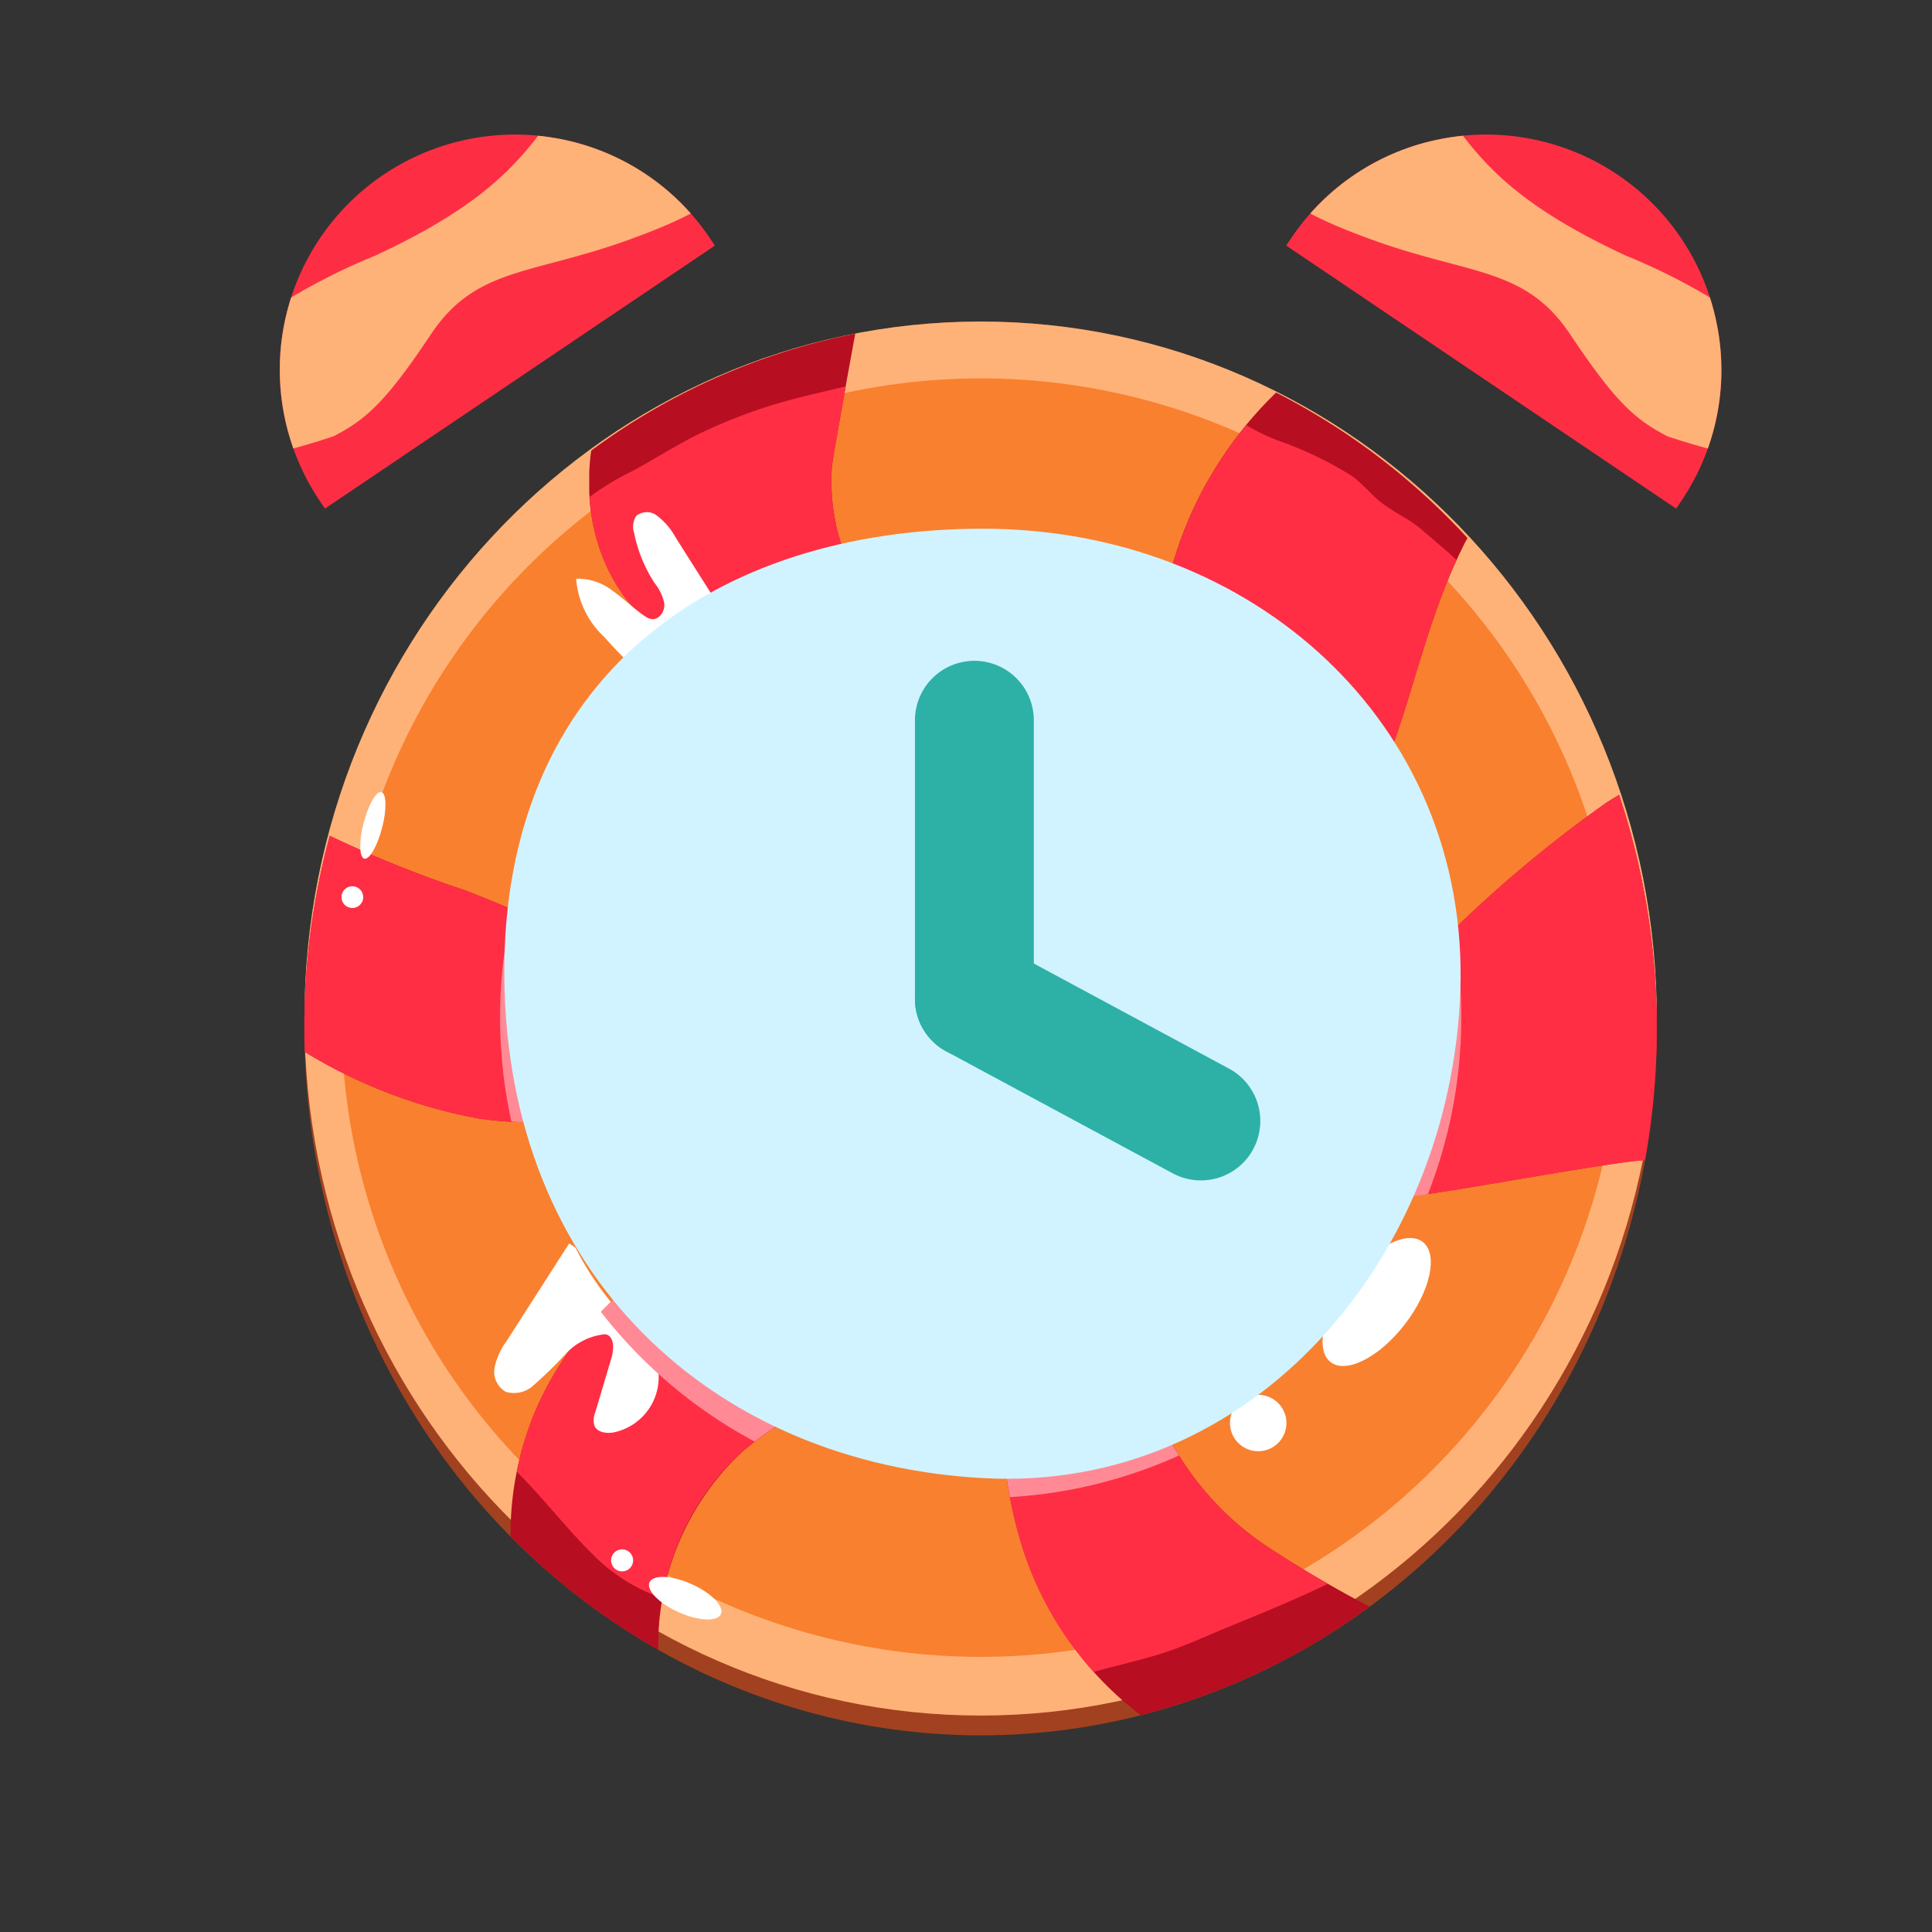 <svg xmlns="http://www.w3.org/2000/svg" xmlns:xlink="http://www.w3.org/1999/xlink" width="65" height="65" viewBox="0 0 65 65">
  <rect x="0" y="0" width="65" height="65" fill="#333333" stroke="none"/>
  <defs>
    <clipPath id="clip-path">
      <path id="Subtraction_105" data-name="Subtraction 105" d="M15.818,8.206H0c0-.088,0-.183,0-.293a7.911,7.911,0,0,1,13.506-5.6,7.856,7.856,0,0,1,2.318,5.6c0,.1,0,.195,0,.292Z" transform="translate(0 8.849) rotate(-34)" fill="#fd2e44"/>
    </clipPath>
    <clipPath id="clip-path-2">
      <path id="Subtraction_105-2" data-name="Subtraction 105" d="M15.819,0H0C0,.088,0,.183,0,.293a7.857,7.857,0,0,0,2.318,5.6,7.909,7.909,0,0,0,11.188,0,7.858,7.858,0,0,0,2.318-5.6c0-.1,0-.195,0-.292Z" transform="translate(13.119 15.652) rotate(-146)" fill="#fd2e44"/>
    </clipPath>
  </defs>
  <g id="time_taken" transform="translate(15443 -1792)">
    <rect id="Rectangle_4857" data-name="Rectangle 4857" width="65" height="65" transform="translate(-15443 1792)" fill="none"/>
    <g id="Group_18079" data-name="Group 18079" transform="translate(-15519.396 1761.81)">
      <g id="Group_17119" data-name="Group 17119" transform="translate(78.976 34.013)">
        <ellipse id="Ellipse_2820" data-name="Ellipse 2820" cx="22.752" cy="23.783" rx="22.752" ry="23.783" transform="translate(7.662 6.995)" fill="#a2411f"/>
        <path id="Path_27306" data-name="Path 27306" d="M22.752,0C35.318,0,45.5,10.5,45.5,23.448S35.318,46.9,22.752,46.9,0,36.4,0,23.448,10.187,0,22.752,0Z" transform="translate(7.662 6.995)" fill="#feb278"/>
        <circle id="Ellipse_2822" data-name="Ellipse 2822" cx="21.506" cy="21.506" r="21.506" transform="translate(0 30.414) rotate(-45)" fill="#f9802f"/>
        <ellipse id="Ellipse_2823" data-name="Ellipse 2823" cx="10.776" cy="11.617" rx="10.776" ry="11.617" transform="translate(19.638 18.47)" fill="#fff"/>
        <ellipse id="Ellipse_2824" data-name="Ellipse 2824" cx="10.776" cy="11.083" rx="10.776" ry="11.083" transform="translate(19.638 19.538)" fill="#052b38"/>
        <path id="Path_27286" data-name="Path 27286" d="M4404.765,510.874c-.144.086-.288.174-.429.265a42.855,42.855,0,0,0-6.365,5.516,25.873,25.873,0,0,1-6.65,5.067,23.362,23.362,0,0,1-3.145,1.158,8.712,8.712,0,0,1-2.762.516,3,3,0,0,1-1.442-.38l-.937-.973h0a2.673,2.673,0,0,0,1.512.438c2.341.008,5.282-2.356,6.584-3.658a25.861,25.861,0,0,0,6.031-9.637c.672-1.9,1.135-3.882,1.92-5.727h0q.066-.155.135-.309l.043-.094c.033-.074.068-.147.1-.22l.048-.1q.063-.13.127-.259l.023-.045c.034-.068.07-.135.105-.2a22.889,22.889,0,0,0-6.438-4.893c-.09.088-.178.176-.267.266l-.037.038q-.282.293-.546.6c-.013.015-.026.03-.038.044-.175.207-.342.419-.505.637l-.039.053q-.24.325-.46.666l-.04.062c-.073.114-.145.229-.214.346l0,0c-.067.113-.132.228-.2.343-.014.024-.027.048-.04.072-.065.118-.128.236-.19.356l0,.006c-.059.116-.117.233-.172.351l-.039.082c-.056.121-.111.242-.164.365l0,.007c-.051.119-.1.24-.148.361-.011.03-.023.06-.034.09q-.073.186-.139.374a.009.009,0,0,1,0,.006c-.042.123-.084.248-.124.372l-.03.095c-.039.127-.078.255-.113.383-1.307,4.74-.141,10.227-2.469,14.482a7.734,7.734,0,0,1-4.022,3.711.692.692,0,0,0-.6-.291.9.9,0,0,0-.167.016l-.147-.34-.2-1.8a18.513,18.513,0,0,0-1.675-13.2,21.617,21.617,0,0,1-1.823-3.5c-.031-.092-.058-.184-.085-.277-.006-.023-.013-.047-.019-.07-.023-.087-.044-.173-.064-.261,0-.007,0-.013,0-.02-.021-.1-.04-.194-.057-.291,0-.018-.006-.035-.008-.053-.016-.093-.029-.186-.041-.28,0,0,0-.009,0-.014-.012-.1-.021-.207-.029-.311,0-.007,0-.014,0-.021-.008-.1-.012-.206-.015-.309v0q-.007-.324.015-.648h0c.017-.242.516-3.009.786-4.479a22.128,22.128,0,0,0-8.882,3.933l-.009.064c-.005.039-.011.078-.016.117-.008.07-.015.139-.021.209,0,.043-.008.086-.01.128,0,.061-.009.123-.012.184,0,.038,0,.076,0,.114s0,.1,0,.157,0,.078,0,.117,0,.107,0,.16c0,.037,0,.073,0,.11,0,.066.007.132.011.2,0,.023,0,.047,0,.07.007.087.016.173.026.259,0,.032.008.065.012.1.007.057.015.114.024.171.005.035.011.07.017.106.009.055.02.11.03.165.006.034.014.067.02.1.014.063.028.126.043.189l.017.072q.031.128.069.253c.007.024.015.048.023.072q.027.092.059.183.015.046.032.091.029.082.06.163c.012.03.023.06.036.09.023.058.048.115.074.173.01.024.02.048.031.071q.054.119.114.236c.008.014.016.028.022.042.034.064.068.127.1.189.015.026.031.051.046.077.031.051.061.1.092.151l.052.079c.034.05.068.1.1.15.016.023.031.045.048.068.052.07.1.14.161.207h0a13.219,13.219,0,0,0,2.265,2,24.236,24.236,0,0,1,5.96,6.226,14.905,14.905,0,0,1,1.722,5.355,9.688,9.688,0,0,0,.905,3.313.681.681,0,0,0-.164.088,10.164,10.164,0,0,0-3.742-2.466c-1.563-.662-3.213-1.048-4.813-1.6-2.6-.9-5.055-2.224-7.627-3.208a38.824,38.824,0,0,1-4.554-1.834,24.79,24.79,0,0,0-.855,6.479c0,.265,0,.528.013.79a17.173,17.173,0,0,0,5.855,2.242c4.223.627,8.435-1.234,12.7-1.217a4.84,4.84,0,0,1,2.974.857.4.4,0,0,0-.137.29.469.469,0,0,0,.312.4c-2.419,2.1-5.467,2.41-8.059,3.575a11.551,11.551,0,0,0-5.793,5.72,10.716,10.716,0,0,0-.929,4.433,22.9,22.9,0,0,0,4.971,3.817,8.893,8.893,0,0,1,2.806-6.645c1.2-1.051,2.67-1.69,3.906-2.695a9.991,9.991,0,0,0,3.475-8.031l.207.137c1.535,4.417.429,9.565,1.935,14.02a11.47,11.47,0,0,0,3.9,5.414,22.19,22.19,0,0,0,7.7-3.657c-1.272-.652-2.64-1.487-3.372-1.97a9.979,9.979,0,0,1-4.095-5.445,22.314,22.314,0,0,0-.837-2.971,9.362,9.362,0,0,0-1.94-2.546l-1.974-2.049a20.307,20.307,0,0,0,9.909,1.579c3.538-.212,7.024-.978,10.535-1.495.345-.051.694-.1,1.042-.122a24.961,24.961,0,0,0-.876-12.3Z" transform="translate(-4352.872 -487.955)" fill="#b80e21"/>
        <path id="Path_27287" data-name="Path 27287" d="M4404.765,529.021c-.144.086-.288.174-.429.265a42.856,42.856,0,0,0-6.365,5.516,25.877,25.877,0,0,1-6.65,5.067,23.346,23.346,0,0,1-3.145,1.158,8.711,8.711,0,0,1-2.762.516,3,3,0,0,1-1.442-.38l-.937-.973h0a2.673,2.673,0,0,0,1.512.438c2.341.008,5.282-2.356,6.584-3.658a25.859,25.859,0,0,0,6.031-9.637c.672-1.9,1.135-3.882,1.92-5.727h0q.066-.155.135-.309l.043-.095.037-.079c-.377-.359-.787-.689-1.176-1.026s-.872-.552-1.287-.856c-.383-.28-.667-.664-1.051-.944a12.245,12.245,0,0,0-2.532-1.21,7.155,7.155,0,0,1-.916-.435l-.114-.069c-.132.161-.261.324-.386.492l-.039.053q-.24.325-.46.666l-.04.062c-.073.114-.145.229-.214.345l0,0c-.067.113-.132.228-.2.343-.014.024-.027.048-.04.072-.065.117-.128.236-.19.356a.03.03,0,0,1,0,.006c-.059.116-.117.233-.172.351l-.039.082c-.056.121-.111.242-.164.365l0,.007c-.051.119-.1.24-.148.361-.011.03-.023.06-.034.089q-.073.186-.139.374a.009.009,0,0,1,0,.006c-.042.123-.084.248-.124.372l-.03.095c-.039.127-.078.255-.113.383-1.307,4.74-.141,10.227-2.469,14.482a7.734,7.734,0,0,1-4.022,3.711.693.693,0,0,0-.6-.291.908.908,0,0,0-.167.016l-.147-.34-.2-1.8a18.513,18.513,0,0,0-1.675-13.2,21.617,21.617,0,0,1-1.823-3.5c-.031-.092-.058-.184-.085-.277-.006-.023-.013-.047-.019-.07-.023-.087-.044-.173-.064-.261,0-.007,0-.013,0-.02-.021-.1-.04-.194-.057-.291,0-.018-.006-.035-.008-.053-.016-.093-.029-.186-.041-.28a.137.137,0,0,0,0-.014c-.012-.1-.021-.207-.029-.311,0-.007,0-.014,0-.021-.008-.1-.012-.206-.015-.309v0q-.007-.324.015-.648h0c.011-.161.236-1.437.464-2.707-.572.136-1.146.266-1.715.414a17.505,17.505,0,0,0-3.017,1.086c-.84.393-1.606.89-2.417,1.334a8.751,8.751,0,0,0-1.471.888c0,.023,0,.045,0,.068.007.086.016.173.026.259,0,.032.008.064.012.1.007.057.015.114.024.171.005.035.011.07.017.106.009.055.02.11.03.165.006.034.014.067.02.1.014.063.028.126.043.189l.017.072q.031.128.069.253c.007.024.015.048.023.072q.027.092.059.183.015.046.032.091.029.082.06.163c.012.03.023.06.036.09.023.058.048.115.074.173.01.024.02.048.031.071q.054.12.114.236c.008.014.016.028.022.042.034.064.068.127.1.189.015.026.031.051.046.077.031.051.061.1.092.151l.052.079c.034.05.068.1.1.15.016.023.031.045.048.068.052.07.1.14.161.207h0a13.22,13.22,0,0,0,2.265,2,24.236,24.236,0,0,1,5.96,6.226,14.906,14.906,0,0,1,1.722,5.355,9.687,9.687,0,0,0,.905,3.313.687.687,0,0,0-.164.088,10.164,10.164,0,0,0-3.742-2.466c-1.563-.662-3.213-1.048-4.813-1.6-2.6-.9-5.055-2.224-7.627-3.208a38.847,38.847,0,0,1-4.554-1.834,24.792,24.792,0,0,0-.855,6.479c0,.264,0,.528.013.79a17.172,17.172,0,0,0,5.855,2.241c4.223.627,8.435-1.234,12.7-1.217a4.839,4.839,0,0,1,2.974.857.4.4,0,0,0-.137.29.469.469,0,0,0,.312.4c-2.419,2.1-5.467,2.41-8.059,3.575a11.551,11.551,0,0,0-5.793,5.72,10.518,10.518,0,0,0-.719,2.259c.908.9,1.685,1.931,2.6,2.824a6.009,6.009,0,0,0,1.645,1.162c.218.1.44.2.665.281a8.527,8.527,0,0,1,2.652-4.921c1.2-1.051,2.67-1.69,3.906-2.694a9.991,9.991,0,0,0,3.475-8.031l.207.138c1.535,4.417.429,9.565,1.935,14.02a11.383,11.383,0,0,0,2.324,3.955c.72-.2,1.452-.365,2.168-.581.832-.25,1.61-.623,2.412-.951,1.113-.456,2.222-.91,3.3-1.43-.788-.452-1.507-.9-1.972-1.205a9.979,9.979,0,0,1-4.095-5.445,22.308,22.308,0,0,0-.837-2.971,9.361,9.361,0,0,0-1.94-2.546l-1.974-2.049a20.305,20.305,0,0,0,9.909,1.58c3.538-.212,7.024-.978,10.535-1.495.345-.051.694-.1,1.042-.122a24.962,24.962,0,0,0-.876-12.3Z" transform="translate(-4352.872 -506.102)" fill="#ff2e44"/>
        <path id="Path_27288" data-name="Path 27288" d="M4434.873,852.565l-2.107,3.288a2.281,2.281,0,0,0-.4.879.777.777,0,0,0,.376.825.972.972,0,0,0,.946-.23,14.921,14.921,0,0,0,1.078-1.056,2.067,2.067,0,0,1,1.322-.652c.306.049.3.49.212.787q-.275.925-.55,1.849a.65.65,0,0,0-.023.45c.1.214.385.255.616.222a1.9,1.9,0,0,0,1.5-2.266,4.478,4.478,0,0,0-1.218-1.724,10.079,10.079,0,0,1-1.538-2.23Z" transform="translate(-4418.305 -814.553)" fill="#fff"/>
        <path id="Path_27289" data-name="Path 27289" d="M4465.693,561.916a15.872,15.872,0,0,1-1.48-1.465,3,3,0,0,1-.954-1.97,1.922,1.922,0,0,1,1.242.418c.364.258.682.577,1.05.829a.589.589,0,0,0,.245.113c.256.034.454-.262.431-.519a1.594,1.594,0,0,0-.328-.693,4.85,4.85,0,0,1-.689-1.686.669.669,0,0,1,.072-.573.558.558,0,0,1,.709,0,2.307,2.307,0,0,1,.618.728l1.285,2.029a1.279,1.279,0,0,1,.2.414c.1.486-.36.889-.768,1.173l-1.223.848Z" transform="translate(-4446.456 -542.835)" fill="#fff"/>
        <path id="Path_27290" data-name="Path 27290" d="M4712.441,897.568a.949.949,0,1,1-.949-.949A.949.949,0,0,1,4712.441,897.568Z" transform="translate(-4671.741 -853.515)" fill="#fff"/>
        <ellipse id="Ellipse_2825" data-name="Ellipse 2825" cx="2.547" cy="1.208" rx="2.547" ry="1.208" transform="translate(41.23 41.271) rotate(-52.589)" fill="#fff"/>
        <path id="Path_27291" data-name="Path 27291" d="M4466.6,592.113c-.409.4-.815.8-1.224,1.191a25.9,25.9,0,0,1-6.65,5.067,23.279,23.279,0,0,1-3.146,1.158,8.7,8.7,0,0,1-2.762.516,3,3,0,0,1-1.441-.38q-.467-.487-.937-.973h0a2.671,2.671,0,0,0,1.512.438c2.341.008,5.282-2.356,6.584-3.657a25.807,25.807,0,0,0,5.829-9.087,16.225,16.225,0,0,0-7.322-6.242c-1.229,4.7-.122,10.1-2.421,14.3a7.737,7.737,0,0,1-4.023,3.711.688.688,0,0,0-.6-.291.891.891,0,0,0-.166.016l-.148-.34-.2-1.8a18.51,18.51,0,0,0-1.675-13.2,29.534,29.534,0,0,1-1.656-3.049,16.117,16.117,0,0,0-5.715,3.019c.222.173.446.343.668.515a24.23,24.23,0,0,1,5.961,6.226,14.934,14.934,0,0,1,1.722,5.355,9.675,9.675,0,0,0,.9,3.313.7.7,0,0,0-.164.088,10.155,10.155,0,0,0-3.74-2.466c-1.564-.662-3.215-1.048-4.815-1.6-2.062-.711-4.033-1.693-6.044-2.56a16.266,16.266,0,0,0-.027,7.138c3.856.209,7.707-1.342,11.6-1.326a4.837,4.837,0,0,1,2.974.857.4.4,0,0,0-.137.29.467.467,0,0,0,.311.4c-2.418,2.1-5.465,2.41-8.058,3.575a11.807,11.807,0,0,0-3.683,2.6,16.242,16.242,0,0,0,5.175,4.365c1.11-.85,2.379-1.451,3.468-2.337a9.988,9.988,0,0,0,3.476-8.031l.208.138c1.318,3.794.688,8.126,1.438,12.1a16.081,16.081,0,0,0,5.685-1.4,9.361,9.361,0,0,1-1.049-2.329,22.313,22.313,0,0,0-.837-2.971,9.34,9.34,0,0,0-1.939-2.546l-1.975-2.049a20.307,20.307,0,0,0,9.909,1.58c1.428-.086,2.847-.261,4.264-.474a16.262,16.262,0,0,0,.866-8.849Z" transform="translate(-4420.273 -564.604)" fill="#ff8a95"/>
        <path id="Path_27292" data-name="Path 27292" d="M4506.433,666.715a11.014,11.014,0,0,0,4.351-1.139c-.026-.062-.052-.125-.08-.186a9.369,9.369,0,0,0-1.939-2.546l-1.975-2.049a18.743,18.743,0,0,0,7.775,1.63,9.923,9.923,0,0,0,1.885-4.6,16.443,16.443,0,0,1-2.5,1.481,23.345,23.345,0,0,1-3.146,1.158,8.711,8.711,0,0,1-2.762.516,3,3,0,0,1-1.441-.38l-.937-.973h0a2.671,2.671,0,0,0,1.512.438c2.342.008,5.282-2.356,6.584-3.657a24.79,24.79,0,0,0,2.359-2.734,10.314,10.314,0,0,0-4.625-5.852c-.159,2.671-.406,5.292-1.649,7.562a7.733,7.733,0,0,1-4.022,3.711.692.692,0,0,0-.6-.291.9.9,0,0,0-.167.016l-.148-.34-.2-1.8a18.645,18.645,0,0,0-.411-10.3,10.95,10.95,0,0,0-3.887,1.306,18.689,18.689,0,0,1,1.881,2.5,14.932,14.932,0,0,1,1.721,5.355,9.677,9.677,0,0,0,.905,3.313.686.686,0,0,0-.164.088,10.159,10.159,0,0,0-3.741-2.466c-1.564-.662-3.214-1.048-4.814-1.6-.291-.1-.581-.207-.868-.317a9.856,9.856,0,0,0,.118,4.391,34.46,34.46,0,0,1,6.28-.822,4.837,4.837,0,0,1,2.974.857.4.4,0,0,0-.137.29.469.469,0,0,0,.312.4c-2.2,1.911-4.914,2.339-7.337,3.275a10.769,10.769,0,0,0,5.66,3.457,10.231,10.231,0,0,0,2.055-6.558l.207.137A23.515,23.515,0,0,1,4506.433,666.715Z" transform="translate(-4475.506 -625.541)" fill="#ff3047"/>
        <path id="Path_27293" data-name="Path 27293" d="M4679.028,650.461l-.042,1.078a14.014,14.014,0,0,1,4.625,5.852l.326-.287S4682.6,651.927,4679.028,650.461Z" transform="translate(-4642.992 -629.257)" fill="#b80e21"/>
        <path id="Path_27294" data-name="Path 27294" d="M4551.417,633.793l.342,1.12a11.353,11.353,0,0,0-3.886,1.306l-.639-.634S4549.85,633.782,4551.417,633.793Z" transform="translate(-4522.962 -614.072)" fill="#b80e21"/>
        <path id="Path_27301" data-name="Path 27301" d="M4477.261,955.437a.37.37,0,1,1-.37-.37A.37.37,0,0,1,4477.261,955.437Z" transform="translate(-4458.541 -906.763)" fill="#fff"/>
        <path id="Path_27302" data-name="Path 27302" d="M4493.253,966.749c-.117.263-.749.236-1.413-.06s-1.107-.748-.99-1.011.75-.236,1.413.06S4493.37,966.487,4493.253,966.749Z" transform="translate(-4471.578 -916.267)" fill="#fff"/>
        <path id="Path_27304" data-name="Path 27304" d="M4375.268,704.681a.365.365,0,1,1-.365-.365A.365.365,0,0,1,4375.268,704.681Z" transform="translate(-4365.629 -678.321)" fill="#fff"/>
        <path id="Path_27305" data-name="Path 27305" d="M4382.324,669.833c-.16.62-.431,1.085-.6,1.04s-.184-.583-.023-1.2.431-1.085.6-1.04S4382.485,669.214,4382.324,669.833Z" transform="translate(-4372.048 -645.807)" fill="#fff"/>
      </g>
      <path id="Path_27307" data-name="Path 27307" d="M16.627,1.507c9.065,0,16.36,6.55,16.057,15.529s-6.977,16.91-16.057,16.413S.594,26.616.519,16.564,7.563,1.507,16.627,1.507Z" transform="translate(92.844 46.471)" fill="#d1f3ff"/>
      <g id="Group_17120" data-name="Group 17120" transform="translate(82.74 31.649)">
        <path id="Subtraction_104" data-name="Subtraction 104" d="M15.818,8.206H0c0-.088,0-.183,0-.293a7.911,7.911,0,0,1,13.506-5.6,7.856,7.856,0,0,1,2.318,5.6c0,.1,0,.195,0,.292Z" transform="translate(0 8.849) rotate(-34)" fill="#fd2e44"/>
        <g id="Mask_Group_110" data-name="Mask Group 110" transform="translate(0 0)" clip-path="url(#clip-path)">
          <path id="Path_27308" data-name="Path 27308" d="M-18493.613-1579.861a20.644,20.644,0,0,1,5.453-3.278c4.031-1.866,5.043-3.381,6.23-5.04s4.078-2.023,4.078-2.023,2.527.837,2.348,2.7-.906,2.674-4.16,3.841-5.1.91-6.6,3.157-2.168,2.864-3.277,3.433a23.38,23.38,0,0,1-4.621,1.05Z" transform="translate(18494.42 1590.289)" fill="#feb278"/>
        </g>
      </g>
      <g id="Group_17121" data-name="Group 17121" transform="translate(119.669 31.649)">
        <path id="Subtraction_104-2" data-name="Subtraction 104" d="M15.819,0H0C0,.088,0,.183,0,.293a7.857,7.857,0,0,0,2.318,5.6,7.909,7.909,0,0,0,11.188,0,7.858,7.858,0,0,0,2.318-5.6c0-.1,0-.195,0-.292Z" transform="translate(13.119 15.652) rotate(-146)" fill="#fd2e44"/>
        <g id="Mask_Group_110-2" data-name="Mask Group 110" transform="translate(0 0)" clip-path="url(#clip-path-2)">
          <path id="Path_27308-2" data-name="Path 27308" d="M-18476.043-1579.861a20.648,20.648,0,0,0-5.451-3.278c-4.035-1.866-5.047-3.381-6.232-5.04s-4.082-2.023-4.082-2.023-2.525.837-2.346,2.7.91,2.674,4.16,3.841,5.1.91,6.6,3.157,2.166,2.864,3.275,3.433a23.38,23.38,0,0,0,4.621,1.05Z" transform="translate(18492.945 1590.29)" fill="#feb278"/>
        </g>
      </g>
      <line id="Line_358" data-name="Line 358" y2="9.379" transform="translate(109.178 54.422)" fill="none" stroke="#2db1a7" stroke-linecap="round" stroke-width="4"/>
      <line id="Line_359" data-name="Line 359" x1="7.62" y1="4.103" transform="translate(109.178 63.801)" fill="none" stroke="#2db1a7" stroke-linecap="round" stroke-width="4"/>
    </g>
  </g>
</svg>
